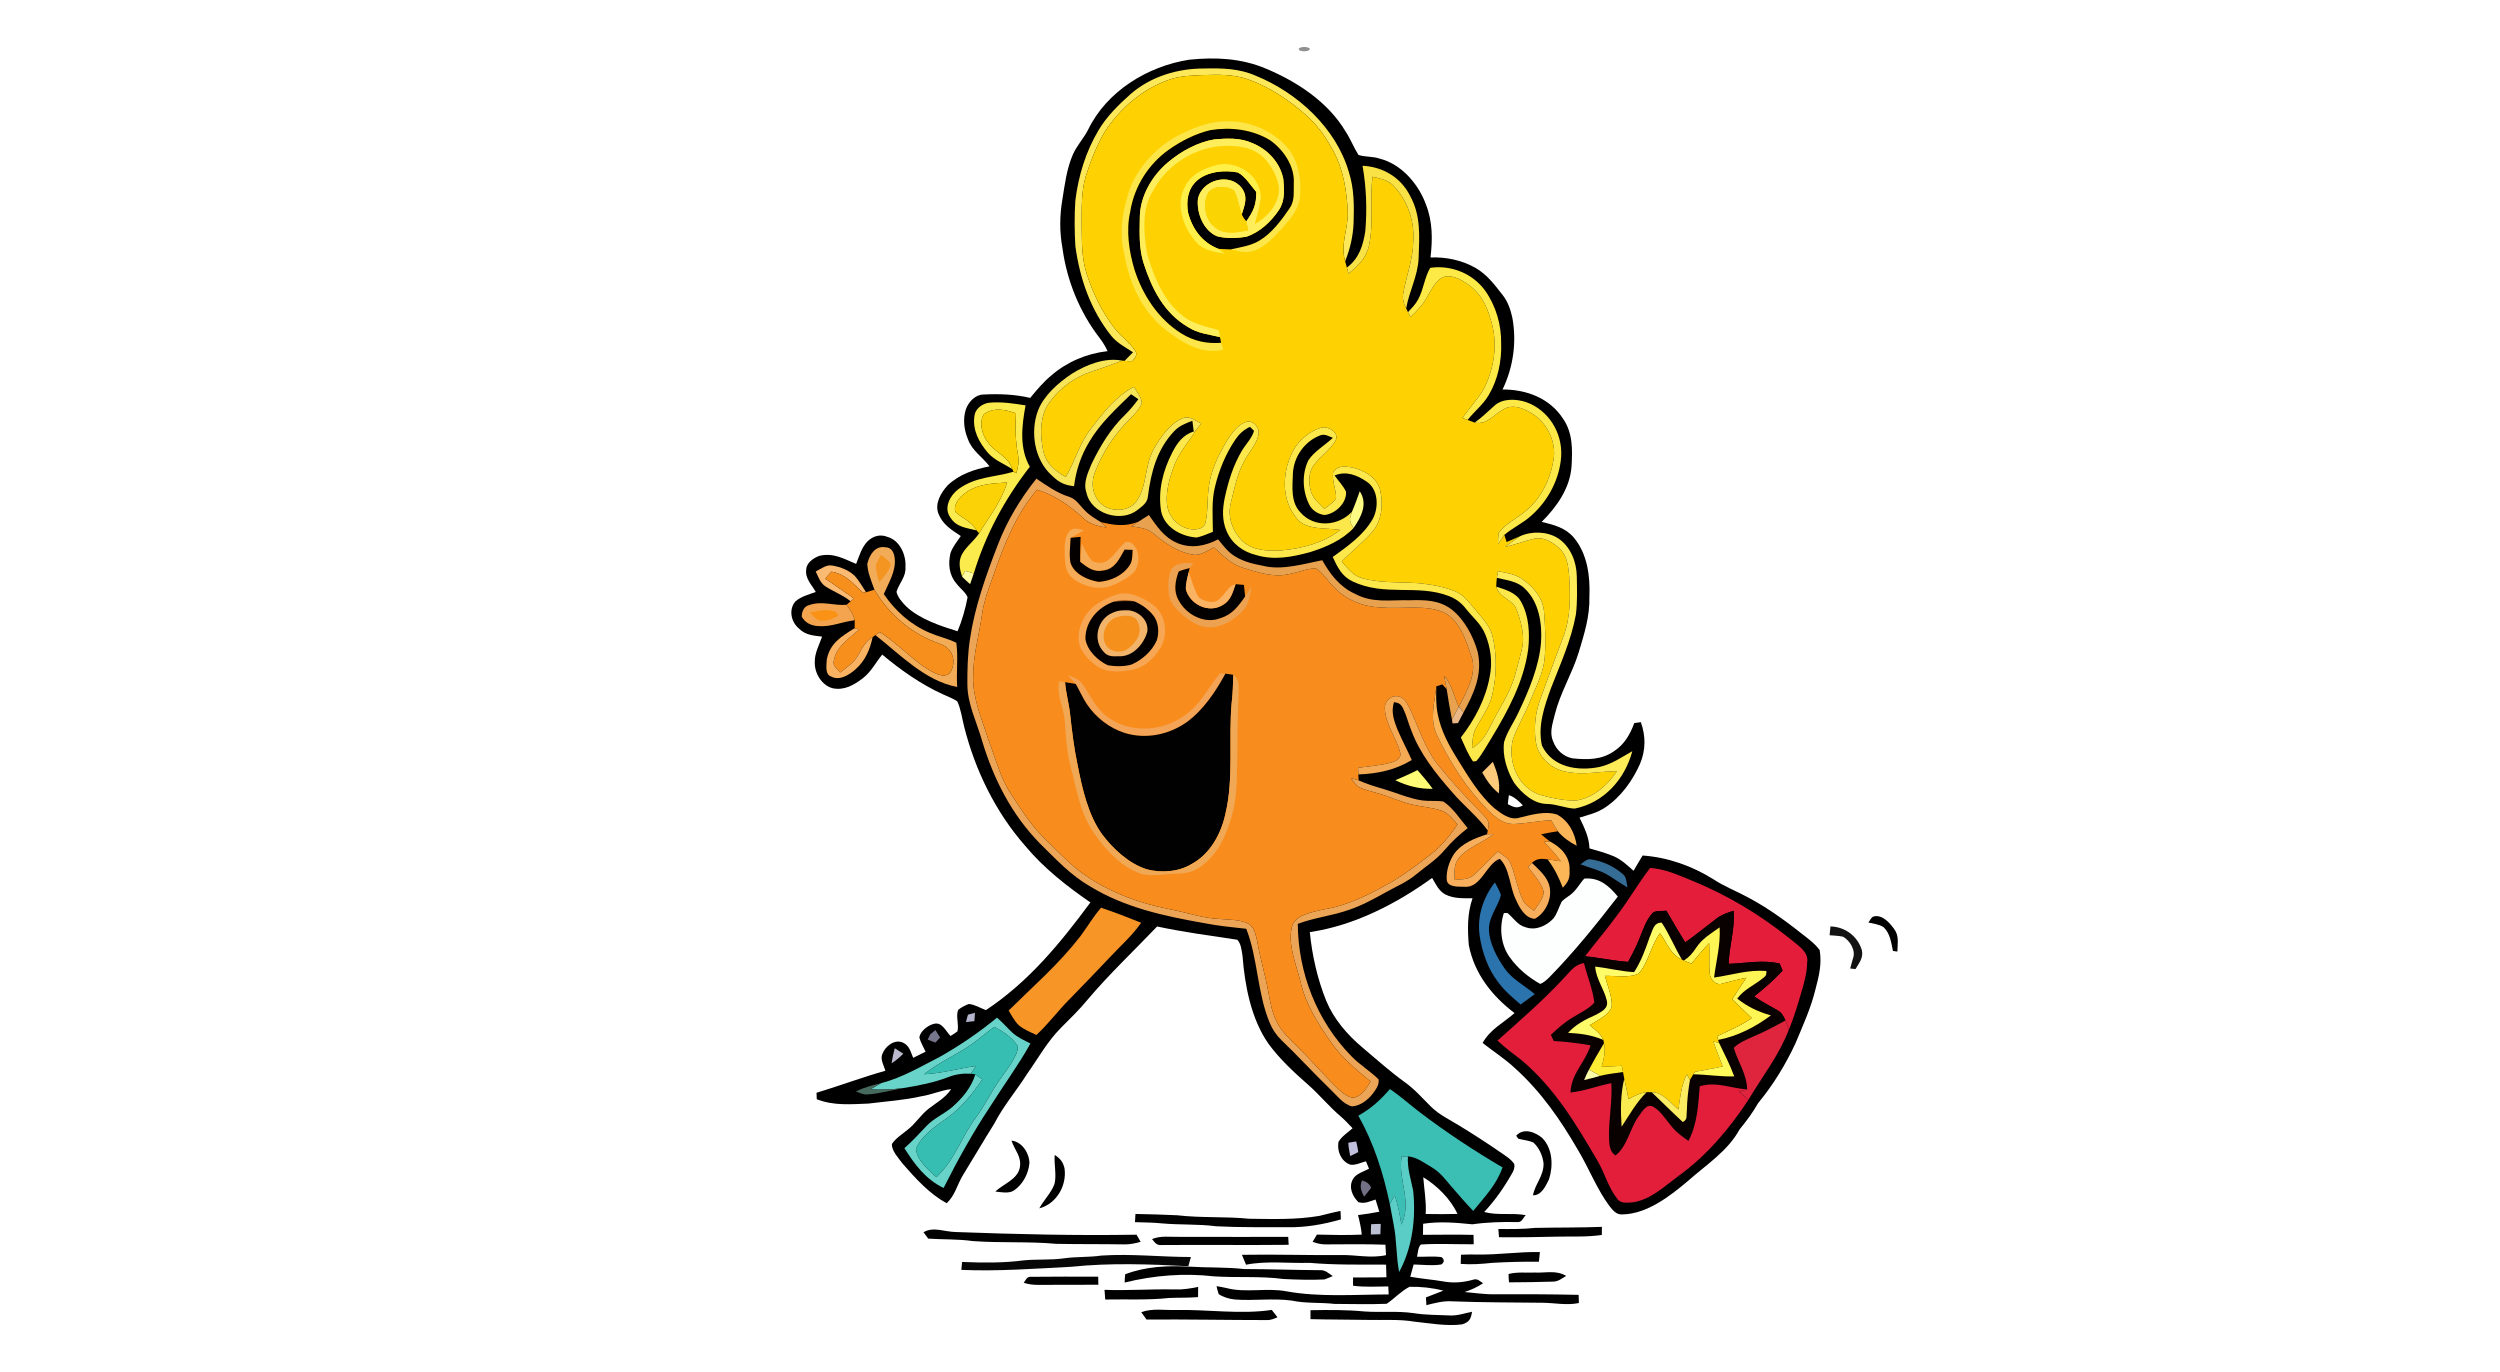 <svg width="1330" height="730" viewBox="0 0 1330 730" fill="none" xmlns="http://www.w3.org/2000/svg">
<rect x="0" y="0" width="1330" height="730" fill="#333333" stroke="none"/>
<g clip-path="url(#clip0_2_914)">
<path d="M0 0H1330V730H0V0Z" fill="white"/>
<path d="M690.975 25.827C692.108 24.72 695.641 24.733 696.801 25.813C697.388 27.747 690.268 27.827 690.975 25.827Z" fill="#909090"/>
<path d="M632.601 31.773C646.615 30.307 660.455 30.973 673.561 36.547C690.148 43.493 706.628 54.333 715.948 70.12C718.535 74.04 720.215 78.467 722.695 82.427C726.335 83.613 730.335 83.107 734.015 84.4C745.575 87.307 754.681 97.933 758.615 108.827C762.201 117.947 762.161 127.387 761.028 136.973C769.201 136.627 777.735 138.413 784.868 142.467C791.268 146.147 795.148 151.533 799.601 157.213C802.295 160.733 803.628 164.8 804.575 169.067C806.935 182.093 805.081 195.293 799.361 207.213C811.961 207.147 824.375 211.76 831.455 222.627C836.815 230.307 836.575 239.24 836.055 248.2C835.215 259.76 828.148 269.707 820.175 277.64C826.721 279.227 832.761 280.707 837.321 286.053C844.521 294.707 846.015 306.56 845.561 317.44C845.828 327.92 842.828 337.213 839.868 347.093C836.308 358.6 830.108 368.347 827.148 380.12C826.055 384.88 824.148 389.587 826.255 394.36C827.868 398.92 831.775 402.547 836.561 403.44C844.455 404.227 852.001 404.347 858.748 399.573C864.228 395.973 867.215 390.667 869.441 384.667C870.601 384.507 871.761 384.347 872.921 384.187C875.615 391.627 875.548 399.173 872.441 406.48C868.481 415.4 862.228 424.067 854.028 429.52C849.801 432.44 845.121 433.467 840.308 434.973C842.841 440.307 845.388 445.28 845.601 451.333C849.948 452.667 854.495 453.773 858.668 455.6C862.788 457.453 865.708 460.333 869.055 463.253C870.655 460.547 872.215 457.813 873.868 455.133C887.321 456.093 900.188 460.667 911.588 467.813C917.428 471.653 923.855 474.107 929.975 477.427C941.735 483.653 951.975 491.453 962.335 499.707C964.401 501.4 966.508 503.28 968.068 505.453C969.308 512.88 967.668 519.4 965.775 526.507C963.361 536.44 959.188 545.387 955.308 554.8C950.001 566.267 943.401 577.08 935.348 586.827C932.375 592 929.215 596.28 925.441 600.88C919.161 612.4 907.761 619.6 898.055 628.213C888.548 636.267 876.268 645.813 863.281 646.053C860.041 646.4 858.135 643.987 856.308 641.733C849.641 632.84 845.308 621.507 839.535 611.893C830.201 595.747 819.815 580.747 805.881 568.2C800.535 563.213 794.455 559.347 788.735 554.84C792.895 547.507 799.628 544.293 805.748 538.96C793.641 529.76 784.388 518 781.401 502.813C780.708 494.347 780.561 485.987 783.388 477.867C778.321 477.853 773.535 478.173 768.828 475.813C765.268 473.773 763.895 470.427 761.895 467.053C742.908 480.853 720.228 492.467 696.828 495.88C698.041 508.32 700.895 520.907 705.588 532.52C709.615 542.24 716.815 550.52 724.801 557.253C732.321 563.573 739.561 570.133 747.548 575.867C752.761 579.6 756.788 584.32 761.308 588.773C765.868 593.24 771.148 595.6 776.495 598.92C783.895 603.453 791.175 608.147 798.321 613.08C800.815 614.827 803.988 616.68 805.615 619.32C805.881 621.027 805.401 622.533 804.548 624C800.335 631.467 795.468 638.52 789.588 644.787C796.975 646.747 804.268 645.12 811.695 646.453C810.148 648.013 809.695 650.4 807.161 650.147C799.068 649.987 791.308 650.2 783.295 651.333C774.508 650.44 765.908 649.707 757.095 651.04C757.068 653 757.041 654.96 757.028 656.92C765.988 656.933 774.961 656.693 783.921 656.96C783.961 658.613 783.988 660.28 784.015 661.947C774.695 662.013 765.255 661.507 755.948 662.067C754.308 663.573 754.375 666.52 753.841 668.573C758.175 668.72 762.655 668.187 766.948 668.8C768.495 670.16 768.455 671.453 766.841 672.68C762.041 673.48 756.921 672.813 752.068 672.707C751.428 674.867 750.828 677.04 750.255 679.227C756.335 680.333 762.495 680.747 768.561 681.84C773.748 682.693 778.601 682.2 783.628 680.827C786.055 680 787.081 681.507 789.001 682.68C785.868 684.773 782.735 686.173 779.175 687.36C784.561 687.8 789.855 688.667 795.295 688.56C810.135 688.493 825.001 688.52 839.841 688.867C839.881 690.32 839.921 691.773 839.961 693.213C833.348 694.56 827.241 693.133 820.641 693.067C804.615 692.893 788.601 692.92 772.588 692.307C767.801 691.987 763.415 693.187 758.841 694.347C758.761 692.973 758.681 691.6 758.601 690.227C761.681 689 764.801 687.867 767.881 686.627C761.988 685.093 755.935 684.453 749.868 684.573C745.441 686.827 741.801 690.853 737.708 693.613C728.495 693.987 719.188 693.72 709.961 693.68C702.335 692.813 694.748 693.507 687.255 691.92C677.281 690.52 666.841 692.147 656.788 691.32C653.855 690.987 650.815 690.107 648.335 688.467C647.895 687.08 647.508 685.667 647.188 684.24C649.015 684.533 650.841 684.84 652.655 685.28C662.655 687.92 674.188 684.987 684.415 686.987C702.068 690.173 720.508 688.693 738.775 688.64C738.708 687.227 738.641 685.8 738.575 684.387C732.268 684.413 726.108 684.853 719.828 684C719.815 682.547 719.801 681.08 719.801 679.627C725.735 679.52 731.655 679.68 737.588 679.493C737.548 677.253 737.481 675.027 737.388 672.787C723.775 672.707 710.215 673.04 696.641 671.827C685.468 672.173 673.855 670.653 662.895 672.827C662.148 671.08 661.415 669.32 660.708 667.56C678.001 667.24 695.321 667.84 712.628 667.693C721.081 667.427 728.895 669.573 737.361 667.747C737.255 665.893 737.148 664.04 737.041 662.187C726.641 661.8 716.268 661.96 705.881 662.013C703.201 662.133 700.815 661.547 698.321 660.68C699.068 659.387 699.815 658.093 700.575 656.8C708.521 656.987 716.521 657.187 724.468 656.813C724.121 653.28 723.348 649.867 722.468 646.427C726.268 645.947 730.028 645.373 733.788 644.64C733.135 642.467 732.468 640.307 731.788 638.147C728.641 639.147 726.041 640.547 722.668 639.56C719.535 636.413 717.348 631.72 719.681 627.453C721.255 624.4 725.455 623.307 728.321 621.76C727.775 620.44 727.228 619.12 726.681 617.8C724.095 618.467 721.081 620.027 718.401 619.613C713.508 617.907 711.215 612.453 712.055 607.547C713.668 604.573 717.108 602.493 719.575 600.227C717.561 598.107 715.588 595.973 713.375 594.04C707.095 588.76 701.975 582.36 695.788 576.96C688.335 570.413 680.681 563.307 674.801 555.24C665.588 542.067 662.215 524.227 661.015 508.467C660.535 505.693 660.281 502.013 658.215 499.947C643.988 497.8 629.655 495.893 615.575 492.893C603.281 505.787 590.348 517.96 578.801 531.587C574.401 536.973 569.441 541.787 564.535 546.693C557.108 554.16 552.628 562.56 546.455 571.267C540.748 580.28 533.855 588.253 528.961 597.76C523.108 607.093 517.601 616.6 511.815 625.96C509.068 630.893 507.935 636.067 503.655 640.093C494.521 635.253 487.015 626.84 480.255 619.133C478.161 616.227 474.281 612.347 474.495 608.587C476.481 605.533 480.121 603.32 482.881 601C487.201 597.653 489.868 593.013 494.201 589.707C498.455 586.413 502.961 584.067 506.001 579.413C500.561 580.04 495.615 582.387 490.188 583.213C480.855 585.347 471.415 585.907 461.948 587.107C452.495 587.453 443.535 588.333 434.508 584.787C434.468 583.64 434.428 582.507 434.388 581.36C446.681 577.653 458.681 573.107 471.041 569.64C470.215 566.867 468.188 563.613 469.388 560.773C470.868 556.68 475.828 552.693 480.268 554.627C483.895 556.253 484.361 559.467 485.815 562.773C488.028 561.72 490.228 560.613 492.415 559.493C491.321 557.04 489.788 554.64 489.121 552.04C489.335 548.693 493.868 545.267 496.948 544.667C501.161 543.56 503.215 548.68 505.681 551.147C506.935 550.36 508.188 549.6 509.361 548.68C510.268 545.093 508.401 540.68 509.735 537.253C511.415 535.893 513.388 534.867 515.415 534.12C518.535 534.36 521.575 536.32 524.521 537.387C547.415 522.133 563.908 501.973 580.095 480.093C567.615 471.533 555.108 461.693 545.415 450C529.615 432.053 518.695 409.6 512.908 386.48C511.775 382.12 511.215 377.187 509.255 373.093C506.988 371.56 504.281 370.627 501.815 369.453C490.015 364.12 479.255 356.507 469.348 348.24C465.655 352.733 463.508 357.4 458.815 360.987C454.188 364.48 449.321 367.293 443.268 366.213C437.268 364.867 433.148 358.04 433.468 352.093C433.335 347.6 435.868 342.92 437.361 338.693C432.695 338.12 428.535 337.907 425.001 334.347C420.788 330.8 419.468 324.293 423.161 319.947C426.015 317.387 430.441 316.2 433.988 314.933C431.828 311.067 428.201 307.747 428.921 302.987C428.975 299.4 432.935 296.733 436.001 295.68C443.428 293.96 448.895 297.253 455.455 300C457.148 295.853 458.375 291.08 461.641 287.893C464.561 285.093 468.428 284.04 472.241 285.667C478.695 287.493 482.095 295.24 481.708 301.467C482.108 306.987 478.441 309.947 476.935 314.827C477.561 317.8 480.055 320.493 482.108 322.627C489.321 329.373 500.121 332.947 509.415 335.827C511.841 330.133 513.601 323.813 514.761 317.747C513.668 315 510.601 312.907 508.868 310.48C504.868 306 504.308 299.84 505.681 294.187C506.801 290.96 509.201 287.987 511.148 285.16C506.108 281.84 501.441 279.013 499.161 273.093C497.281 267.667 500.575 262.187 504.095 258.253C510.308 252.347 518.175 249.707 526.441 248.093C522.375 242.827 517.148 239.813 514.921 233.6C512.828 228.56 512.161 222.893 513.881 217.653C515.295 213.813 518.801 209.947 523.161 209.893C531.455 209.467 539.961 209.747 548.068 211.693C551.521 207.52 554.921 203.373 559.108 199.907C567.601 192.507 578.068 188.08 589.241 186.8C588.041 184.267 586.681 181.987 584.975 179.787C574.335 166.013 567.535 149.213 565.228 131.987C563.628 123.413 563.721 114.667 565.188 106.093C566.521 97.92 567.455 89.853 570.775 82.2C572.881 77.427 576.441 73.733 578.841 69.067C588.735 48.533 610.535 35.213 632.601 31.773Z" fill="#010000"/>
<path d="M640.628 36.44C650.215 36.227 659.308 36.387 668.228 40.36C690.242 49.347 710.775 68.093 717.548 91.413C720.482 100.467 720.388 109.387 720.108 118.787C719.775 125.813 718.242 132.493 715.615 139.013C712.828 129.48 717.508 121.747 716.988 112.04C716.362 101.32 714.668 90.12 709.428 80.587C705.562 73.2 700.802 66.413 694.482 60.933C685.535 53.133 675.162 46.173 663.922 42.2C655.748 39.373 647.762 39.707 639.268 39.96C634.068 40.2 628.642 40.4 623.628 41.88C608.335 46.707 595.895 57.373 587.335 70.76C583.188 78.093 579.975 86.227 577.482 94.253C575.242 102.2 575.482 110.587 575.455 118.773C575.615 128.027 575.242 136.653 578.082 145.587C581.442 155.84 586.228 166.013 592.882 174.547C596.148 178.787 600.788 181.96 603.762 186.36C605.535 188.413 603.855 190.533 602.362 192.133C600.975 192.227 599.655 192.093 598.282 191.973C599.802 190.48 601.308 188.96 602.775 187.413C598.615 184.693 594.575 182.68 591.295 178.8C580.202 164.933 574.442 148.307 572.082 130.853C571.628 122.88 571.548 114.667 572.082 106.707C573.722 93.467 577.615 80.693 584.468 69.2C588.748 61.987 595.095 55.707 601.348 50.16C612.108 40.72 626.455 36.387 640.628 36.44Z" fill="#FCE859"/>
<path d="M639.268 39.96C647.762 39.707 655.748 39.373 663.922 42.2C675.162 46.173 685.535 53.133 694.482 60.933C700.802 66.413 705.562 73.2 709.428 80.587C714.668 90.12 716.362 101.32 716.988 112.04C717.508 121.747 712.828 129.48 715.615 139.013C715.908 140.133 716.215 141.253 716.522 142.36C716.828 143.427 717.135 144.493 717.442 145.56C722.535 141.453 726.908 137.213 728.322 130.533C730.895 118.747 728.762 106.08 730.148 94.013C734.135 95.067 737.828 95.467 740.935 98.453C748.628 106.133 752.575 117.333 751.868 128.16C751.748 137.827 748.308 146.307 746.602 155.627C745.895 158.747 746.708 161.32 748.082 164.093L749.028 166.053C749.468 166.92 749.908 167.773 750.348 168.627C753.922 165.373 757.162 161.933 759.428 157.627C761.762 153.787 764.215 148.107 769.082 147.067C773.842 146.4 779.202 149.773 782.775 152.667C789.295 158.013 791.962 165.44 793.962 173.36C796.642 184.533 794.615 196.347 789.562 206.533C786.362 212.2 781.722 217.053 777.962 222.36C778.895 222.707 779.828 223.053 780.762 223.4C782.015 223.88 783.282 224.36 784.535 224.813C791.335 226.107 794.268 220.76 799.695 217.88C804.455 214.88 809.948 216.92 814.322 219.56C822.775 224.507 828.095 234.68 826.522 244.453C824.682 255.347 819.602 265.92 810.602 272.68C806.375 276.147 800.428 278.973 797.308 283.507C796.935 285.453 796.988 287.533 796.948 289.533C798.068 287.88 799.148 286.2 800.295 284.56C800.708 285.84 801.122 287.107 801.535 288.373C803.882 287.36 806.228 286.333 808.575 285.307C805.908 287.04 803.335 289.013 800.802 290.947C805.775 289.787 810.562 287.987 815.508 286.76C820.775 285.2 826.362 288.48 829.962 292.107C833.775 295.933 834.308 301.213 834.788 306.32C835.388 317.28 835.695 327.68 831.895 338.16C827.682 349.453 823.455 360.733 819.375 372.08C816.815 379.293 815.908 387.027 817.068 394.627C818.135 402.453 825.202 409.107 832.855 410.52C842.295 412.573 850.628 410.347 860.188 410.267C855.215 417.76 847.775 424.307 838.682 425.853C832.095 426.093 825.202 424.507 818.908 422.733C807.322 418.6 802.135 405.173 804.762 393.76C806.935 387.04 810.802 380.933 813.415 374.373C816.735 366.147 821.202 358.32 821.815 349.453C822.388 341.493 822.068 333.4 821.428 325.453C820.855 318.133 815.735 312.133 809.922 308.12C805.908 305.36 801.602 304.787 796.935 303.907C796.722 305.08 796.522 306.253 796.335 307.427C796.148 308.973 796.028 310.52 795.988 312.08C797.575 318.253 804.828 318.747 806.855 324.4C809.162 330.72 811.402 338.453 809.642 345.147C808.602 349.84 807.308 354.48 805.988 359.107C803.348 368.867 797.242 377.36 792.628 386.747C790.308 391.52 787.708 395.187 783.135 398.027C783.402 394.227 783.348 390.733 785.255 387.32C788.455 381.293 792.335 376.333 793.922 369.493C796.228 359.413 796.468 348.613 794.055 338.533C792.682 332.8 788.268 328.6 784.695 324.133C781.575 320.52 778.815 316.453 774.215 314.613C768.175 312.173 761.575 310.96 755.108 310.293C745.482 309.56 734.295 310.307 724.895 307.653C719.855 306.333 717.122 302.387 713.775 298.747C719.042 293.307 725.188 288.64 730.108 282.893C735.215 276.96 735.895 268.32 734.295 260.947C732.802 253.987 725.202 249.8 718.735 248.573C715.162 248.04 711.055 247.667 709.202 251.493C708.548 255.8 710.895 260.533 710.788 264.947C709.655 267.373 706.602 269 704.628 270.733C702.135 268.187 698.708 265.413 697.575 261.92C696.322 257.987 695.975 253.04 697.855 249.253C700.935 243.493 707.722 239.907 710.602 234.173C712.668 229.973 706.068 226.347 702.575 227.6C697.095 229.307 691.508 233.76 688.548 238.667C682.095 250.147 681.055 265.52 690.055 275.987C694.948 282.173 705.962 280.747 713.028 281.933C704.402 288.72 692.735 291.813 681.975 292.787C674.842 293.28 666.482 293.013 660.948 287.84C655.775 282.627 652.895 275.04 654.762 267.733C656.895 258.88 658.708 249.6 663.908 242.067C665.962 238.627 669.282 234.613 669.602 230.52C669.935 226.907 666.162 223.107 662.522 224.587C658.175 226.187 654.908 230.96 652.535 234.733C647.962 242.453 643.868 250.92 642.962 259.96C642.202 265.92 642.708 272.32 641.255 278.133C640.628 280.88 637.708 281.6 635.255 281.68C627.842 281.653 621.402 275.293 620.815 267.987C620.162 261.027 622.415 253.533 624.922 247.093C627.508 240.36 632.215 235.44 636.202 229C637.175 227.787 638.135 226.547 639.082 225.32C635.588 223.667 632.668 220.76 628.642 222.747C622.188 225.693 617.322 232.693 613.895 238.707C608.882 247.587 610.402 257.76 605.068 265.947C601.362 272.067 592.108 272.667 586.655 268.707C581.375 264.56 580.068 257.48 582.482 251.347C586.482 240.853 592.882 230.947 600.948 223.107C603.295 220.64 606.188 217.84 607.428 214.627C607.575 211.573 604.695 208.373 603.255 205.8C593.308 211.053 587.255 219.32 580.455 227.933C574.148 235.88 572.135 245.107 566.948 253.76C561.388 250.44 556.642 246.867 555.082 240.2C553.228 231.76 552.962 221.2 558.415 213.96C563.855 206.347 571.882 200.52 580.802 197.667C586.282 195.867 591.668 193.92 597.055 191.853L598.282 191.973C599.655 192.093 600.975 192.227 602.362 192.133C603.855 190.533 605.535 188.413 603.762 186.36C600.788 181.96 596.148 178.787 592.882 174.547C586.228 166.013 581.442 155.84 578.082 145.587C575.242 136.653 575.615 128.027 575.455 118.773C575.482 110.587 575.242 102.2 577.482 94.253C579.975 86.227 583.188 78.093 587.335 70.76C595.895 57.373 608.335 46.707 623.628 41.88C628.642 40.4 634.068 40.2 639.268 39.96Z" fill="#FED202"/>
<path d="M653.708 64.52C665.068 64.547 676.588 69.427 684.295 77.8C690.708 84.853 692.348 94.987 691.655 104.2C691.095 111.293 686.535 116.413 682.055 121.52C677.948 125.92 673.001 131.467 667.148 133.4C662.761 134.933 659.001 133.6 654.695 132.693C659.721 131.547 665.508 130.76 669.921 128.04C676.561 124.16 681.721 117.147 686.015 110.867C688.921 106.813 688.121 102.187 688.295 97.4C688.815 88.413 682.721 79.507 675.588 74.547C666.241 68.867 654.628 67.48 643.961 69.227C635.935 71.12 628.321 75.04 621.628 79.773C610.801 87.507 603.321 99.52 601.281 112.667C599.001 122.72 600.641 133.747 603.575 143.507C607.935 157.067 616.361 169.92 628.641 177.493C635.055 181.453 642.161 183 649.655 182.347C650.015 183.587 650.375 184.827 650.748 186.053C638.975 188.6 629.788 182.667 620.761 176.013C607.841 166.12 600.988 151.253 598.188 135.52C595.068 123.187 597.361 111.187 601.441 99.413C606.575 87.413 616.295 77.293 627.961 71.467C636.055 67.453 644.548 64.253 653.708 64.52Z" fill="#FCE649"/>
<path d="M643.962 69.227C654.628 67.48 666.242 68.867 675.588 74.547C682.722 79.507 688.815 88.413 688.295 97.4C688.122 102.187 688.922 106.813 686.015 110.867C681.722 117.147 676.562 124.16 669.922 128.04C665.508 130.76 659.721 131.547 654.695 132.693C652.548 132.587 650.388 132.52 648.241 132.4C639.601 129.093 634.255 121.787 632.028 113C631.041 106.747 631.855 100.64 636.682 96.16C642.348 91.16 651.442 90.347 658.548 91.76C662.548 93.88 665.375 98.72 668.308 102.067C668.522 108.787 666.708 112.573 662.962 117.867C662.135 116.693 661.015 115.467 660.615 114.08C662.135 109.133 664.082 104.8 660.628 100.08C654.282 91.6 639.655 95.64 637.335 105.547C636.402 113.013 640.135 122.6 647.441 125.68C652.415 126.987 658.162 126.8 663.188 125.88C670.228 123.587 676.282 117.827 680.335 111.787C683.695 106.92 683.242 100.707 682.708 95.107C680.948 86.4 674.228 79.227 666.015 76.053C659.895 73.253 652.695 73.573 646.135 74.147C637.108 75.64 628.428 80.453 621.468 86.267C612.802 93.52 606.361 104.56 606.375 116.067C606.241 124.4 605.895 132.36 608.508 140.36C612.908 153.88 619.361 166.653 632.108 174.04C637.401 177.467 643.055 177.827 649.002 179.333C649.202 180.347 649.428 181.347 649.655 182.347C642.161 183 635.055 181.453 628.642 177.493C616.362 169.92 607.935 157.067 603.575 143.507C600.641 133.747 599.001 122.72 601.281 112.667C603.321 99.52 610.802 87.507 621.628 79.773C628.322 75.04 635.935 71.12 643.962 69.227Z" fill="#010000"/>
<path d="M646.135 74.147C652.695 73.573 659.895 73.253 666.015 76.053C674.228 79.227 680.948 86.4 682.708 95.107C683.241 100.707 683.695 106.92 680.335 111.787C676.281 117.827 670.228 123.587 663.188 125.88C658.161 126.8 652.415 126.987 647.441 125.68C640.135 122.6 636.401 113.013 637.335 105.547C639.655 95.64 654.281 91.6 660.628 100.08C664.081 104.8 662.135 109.133 660.615 114.08C659.161 110 658.668 105.32 656.615 101.507C653.175 98.6 645.641 98.627 642.815 102.427C639.255 108.8 641.321 118.573 648.055 122.107C653.081 124.907 658.788 123.44 664.108 122.56C663.735 121 663.361 119.427 662.961 117.867C666.708 112.573 668.521 108.787 668.308 102.067C669.108 102.773 669.935 103.48 670.761 104.173C670.361 109.413 668.855 114.16 667.521 119.2C673.988 115.56 679.001 110.28 680.308 102.747C681.055 96.667 677.455 90.107 673.801 85.507C669.428 80.133 663.041 78 656.281 77.733C639.215 76.267 621.588 86.053 613.615 101.187C607.175 110.88 608.348 124.76 610.441 135.653C613.788 147.12 619.255 160.32 628.975 167.813C634.495 172.4 641.668 173.72 648.388 175.653C648.588 176.88 648.788 178.107 649.001 179.333C643.055 177.827 637.401 177.467 632.108 174.04C619.361 166.653 612.908 153.88 608.508 140.36C605.895 132.36 606.241 124.4 606.375 116.067C606.361 104.56 612.801 93.52 621.468 86.267C628.428 80.453 637.108 75.64 646.135 74.147Z" fill="#FEEE5B"/>
<path d="M670.762 104.173C669.935 103.48 669.108 102.773 668.308 102.067C665.375 98.72 662.548 93.88 658.548 91.76C651.442 90.347 642.348 91.16 636.682 96.16C631.855 100.64 631.042 106.747 632.028 113C634.255 121.787 639.602 129.093 648.242 132.4C649.322 133.227 650.388 134.067 651.442 134.933C645.602 133.893 640.295 133.32 636.162 128.573C629.588 121.027 625.028 108.64 630.428 99.293C633.762 92.52 640.148 89.76 647.042 87.853C657.722 85.053 669.895 92.827 670.762 104.173Z" fill="#FFF049"/>
<path d="M724.868 88.187C735.615 88.707 745.161 94.333 750.081 104.013C756.081 114.827 755.068 125.6 754.708 137.493C754.201 147.16 749.681 154.867 748.081 164.093C746.708 161.32 745.895 158.747 746.601 155.627C748.308 146.307 751.748 137.827 751.868 128.16C752.575 117.333 748.628 106.133 740.935 98.453C737.828 95.467 734.135 95.067 730.148 94.013C728.761 106.08 730.895 118.747 728.321 130.533C726.908 137.213 722.535 141.453 717.441 145.56C717.135 144.493 716.828 143.427 716.521 142.36C723.028 137.56 725.228 130.467 726.361 122.8C727.308 111.093 726.895 99.747 724.868 88.187Z" fill="#F8E246"/>
<path d="M656.615 101.507C658.668 105.32 659.161 110 660.615 114.08C661.015 115.467 662.135 116.693 662.961 117.867C663.361 119.427 663.735 121 664.108 122.56C658.788 123.44 653.081 124.907 648.055 122.107C641.321 118.573 639.255 108.8 642.815 102.427C645.641 98.627 653.175 98.6 656.615 101.507Z" fill="#FBD404"/>
<path d="M760.881 142.48C772.041 140.88 783.441 145.48 790.094 154.613C795.828 162.707 798.788 172.88 798.615 182.76C798.935 192.133 796.854 202.053 792.014 210.147C789.054 215.24 784.548 218.627 780.761 223.4C779.828 223.053 778.895 222.707 777.961 222.36C781.721 217.053 786.361 212.2 789.561 206.533C794.615 196.347 796.641 184.533 793.961 173.36C791.961 165.44 789.294 158.013 782.774 152.667C779.201 149.773 773.841 146.4 769.081 147.067C764.215 148.107 761.761 153.787 759.428 157.627C757.161 161.933 753.921 165.373 750.348 168.627C749.908 167.773 749.468 166.92 749.028 166.053C751.068 163.907 753.081 161.907 754.468 159.253C757.348 154.027 757.841 147.547 760.881 142.48Z" fill="#FDEA46"/>
<path d="M597.055 191.853C591.668 193.92 586.281 195.867 580.801 197.667C571.881 200.52 563.855 206.347 558.415 213.96C552.961 221.2 553.228 231.76 555.081 240.2C556.641 246.867 561.388 250.44 566.948 253.76C572.135 245.107 574.148 235.88 580.455 227.933C587.255 219.32 593.308 211.053 603.255 205.8C604.695 208.373 607.575 211.573 607.428 214.627C606.188 217.84 603.295 220.64 600.948 223.107C592.881 230.947 586.481 240.853 582.481 251.347C580.068 257.48 581.375 264.56 586.655 268.707C592.108 272.667 601.361 272.067 605.068 265.947C610.401 257.76 608.881 247.587 613.895 238.707C617.321 232.693 622.188 225.693 628.641 222.747C632.668 220.76 635.588 223.667 639.081 225.32C638.135 226.547 637.175 227.787 636.201 229L635.081 229.52C634.855 227.64 634.601 225.747 634.348 223.867C630.735 225.227 627.308 226.533 624.628 229.44C615.521 239.04 612.335 251.147 610.721 263.92C610.508 267.467 607.681 269.307 605.148 271.307C596.455 278.187 580.468 273.453 578.015 262.213C576.148 257.013 578.628 251.827 580.601 247.053C585.121 237.533 590.895 228.013 598.535 220.667C601.135 218.107 603.441 215.307 605.601 212.373C604.321 211.48 603.028 210.587 601.735 209.707C593.855 217.4 585.068 225.467 579.535 234.973C575.135 242.227 572.415 250.227 571.388 258.64C566.295 258.173 563.321 256.6 559.668 253.053C550.255 244.68 547.975 229.84 552.201 218.413C555.388 210.293 563.001 203.667 570.095 198.907C577.841 194.04 587.788 190.053 597.055 191.853Z" fill="#F7E457"/>
<path d="M811.935 213.947C823.868 218.16 831.308 230.333 830.548 242.827C829.761 254.707 823.655 266.387 814.735 274.213C810.281 278.333 804.908 280.653 800.295 284.56C799.148 286.2 798.068 287.88 796.948 289.533C796.988 287.533 796.935 285.453 797.308 283.507C800.428 278.973 806.375 276.147 810.601 272.68C819.601 265.92 824.681 255.347 826.521 244.453C828.095 234.68 822.775 224.507 814.321 219.56C809.948 216.92 804.455 214.88 799.695 217.88C794.268 220.76 791.335 226.107 784.535 224.813C788.335 222.147 791.548 218.893 795.015 215.853C799.335 211.827 806.721 212.147 811.935 213.947Z" fill="#FCE948"/>
<path d="M525.935 214.28C532.708 213.6 538.961 214.627 545.601 215.653C543.588 226.44 542.175 238.36 547.868 248.307C534.548 265.467 524.348 284.267 518.041 305.093C516.508 304.613 514.975 304.12 513.415 303.72C512.881 304.76 512.361 305.8 511.841 306.84C510.801 303.533 509.908 299.853 511.095 296.467C512.855 291.52 517.908 288.293 520.855 283.747C526.348 274.72 532.615 266.933 535.801 256.68C527.268 257.187 518.761 257.52 512.015 263.493C509.801 265.467 506.961 269.347 508.348 272.453C512.241 275.88 516.841 277.44 519.601 282.2C513.948 280.72 508.815 280.587 505.455 275.107C501.908 270.027 505.575 263.347 509.975 260.147C519.321 253.413 528.895 254.04 539.188 250.96C539.668 251.24 540.148 251.507 540.628 251.787C541.721 248.493 542.268 245.493 541.561 242.013C540.228 234.573 539.988 227.413 540.481 219.88C534.668 217.88 529.001 216.507 523.521 220.293C520.575 224.547 522.508 231.413 525.495 235.213C529.735 241.213 536.201 242.36 538.521 249.533C533.841 246.573 529.068 244.92 525.388 240.693C520.761 235.173 517.348 228.813 518.375 221.347C518.828 217.507 522.321 214.88 525.935 214.28Z" fill="#FCEB4C"/>
<path d="M540.481 219.88C539.988 227.413 540.228 234.573 541.561 242.013C542.268 245.493 541.721 248.493 540.628 251.787C540.148 251.507 539.668 251.24 539.188 250.96L538.521 249.533C536.201 242.36 529.735 241.213 525.495 235.213C522.508 231.413 520.575 224.547 523.521 220.293C529.001 216.507 534.668 217.88 540.481 219.88Z" fill="#FBD203"/>
<path d="M662.521 224.587C666.161 223.107 669.935 226.907 669.601 230.52C669.281 234.613 665.961 238.627 663.908 242.067C658.708 249.6 656.895 258.88 654.761 267.733C652.895 275.04 655.775 282.627 660.948 287.84C666.481 293.013 674.841 293.28 681.975 292.787C692.735 291.813 704.401 288.72 713.028 281.933C705.961 280.747 694.948 282.173 690.055 275.987C681.055 265.52 682.095 250.147 688.548 238.667C691.508 233.76 697.095 229.307 702.575 227.6C706.068 226.347 712.668 229.973 710.601 234.173C707.721 239.907 700.935 243.493 697.855 249.253C695.975 253.04 696.321 257.987 697.575 261.92C698.708 265.413 702.135 268.187 704.628 270.733C706.601 269 709.655 267.373 710.788 264.947C710.895 260.533 708.548 255.8 709.201 251.493C711.055 247.667 715.161 248.04 718.735 248.573C725.201 249.8 732.801 253.987 734.295 260.947C735.895 268.32 735.215 276.96 730.108 282.893C725.188 288.64 719.041 293.307 713.775 298.747C717.121 302.387 719.855 306.333 724.895 307.653C734.295 310.307 745.481 309.56 755.108 310.293C761.575 310.96 768.175 312.173 774.215 314.613C778.815 316.453 781.575 320.52 784.695 324.133C788.268 328.6 792.681 332.8 794.055 338.533C796.468 348.613 796.228 359.413 793.921 369.493C792.335 376.333 788.455 381.293 785.255 387.32C783.348 390.733 783.401 394.227 783.135 398.027C787.708 395.187 790.308 391.52 792.628 386.747C797.241 377.36 803.348 368.867 805.988 359.107C807.308 354.48 808.601 349.84 809.641 345.147C811.401 338.453 809.161 330.72 806.855 324.4C804.828 318.747 797.575 318.253 795.988 312.08C800.601 313.587 806.481 315.253 809.015 319.787C813.415 327.333 813.948 337.04 812.988 345.52C810.628 362.693 802.201 378.187 793.361 392.813C790.801 396.84 788.548 401.253 785.441 404.88L783.681 405.133C780.935 401.267 779.148 396.64 777.175 392.347C784.535 382.893 790.441 371.733 792.548 359.867C794.095 352.293 793.055 344.307 790.055 337.213C787.641 331.613 783.468 328.48 779.721 323.667C777.201 320.44 774.308 318.44 770.495 316.987C753.708 310.693 736.761 317.48 719.481 309.267C713.841 306.587 711.508 301.693 709.015 296.32C716.868 290.627 725.201 284.893 730.161 276.32C733.601 270.28 733.415 260.48 727.121 256.253C721.935 252.747 716.161 250.387 709.988 252.96C711.988 255.787 714.601 258.44 716.095 261.573C716.508 267.613 710.468 273.347 704.681 273.973C701.321 273.64 697.975 271.48 696.495 268.387C692.881 261.227 692.508 252.04 696.095 244.813C699.268 240.053 704.935 236.827 709.095 232.92C707.028 232.187 704.948 230.773 702.695 231.493C694.135 234.56 688.215 242.947 687.815 252.013C687.601 259.107 686.521 267.267 691.988 272.773C699.228 280.907 712.041 279.96 719.255 272.227C717.801 276.32 717.668 277.267 720.095 280.907C714.055 287.373 705.255 291.16 696.935 293.747C687.575 296.293 677.801 298.213 668.281 295.28C661.401 293.64 655.388 289.293 652.601 282.667C650.055 276.92 650.308 270.747 651.601 264.733C653.401 256.213 656.108 247.52 660.561 240C662.601 236.44 666.095 233.147 667.135 229.187L664.975 227.08C661.655 228.6 659.175 230.92 657.161 233.92C652.081 241.427 648.521 250.08 646.401 258.88C644.441 266.453 645.215 275.133 645.255 282.92C642.428 284.013 639.561 285.387 636.588 285.96C628.468 285.427 619.548 280.627 617.735 272.08C615.908 261.213 618.681 250.333 623.681 240.68C626.321 235.52 629.321 231.4 635.081 229.52L636.201 229C632.215 235.44 627.508 240.36 624.921 247.093C622.415 253.533 620.161 261.027 620.815 267.987C621.401 275.293 627.841 281.653 635.255 281.68C637.708 281.6 640.628 280.88 641.255 278.133C642.708 272.32 642.201 265.92 642.961 259.96C643.868 250.92 647.961 242.453 652.535 234.733C654.908 230.96 658.175 226.187 662.521 224.587Z" fill="#FCE84A"/>
<path d="M551.348 254.653C556.935 258.333 562.095 262.2 568.575 264.227C572.682 265.52 574.268 268.76 577.188 271.6C579.695 274.24 582.628 275.867 585.668 277.773C586.682 278.707 587.668 279.667 588.642 280.653C583.842 279.907 579.588 278.893 576.015 275.4C568.922 268.84 561.028 263.453 551.762 260.507C540.695 273.12 533.802 290.667 528.415 306.347C525.948 313.187 523.415 319.853 522.401 327.093C520.828 338.373 517.628 348.6 517.735 360.107C517.388 371.36 522.428 382.707 525.815 393.493C529.548 403.107 532.228 414.16 538.015 422.64C543.362 430.72 548.228 438.693 555.188 445.547C560.788 451.053 566.295 456.693 572.242 461.813C586.868 473.52 603.962 480 622.175 483.693C631.722 485.467 639.708 488.547 649.202 488.92C653.975 489.307 659.815 489.16 664.122 491.413C667.482 493.187 668.108 497.84 668.922 501.173C670.428 510.067 673.162 518.653 674.708 527.547C675.762 533.227 676.708 538.813 679.428 543.987C682.095 549.107 686.388 552.973 690.415 557C697.815 564.267 704.548 572.213 712.015 579.4C714.175 581.293 717.322 584.133 720.362 583.92C725.002 582.667 726.735 579.08 729.135 575.373C721.575 569.067 714.162 563.107 708.442 554.973C701.295 544.92 694.548 534.213 691.815 522.04C689.535 512.907 684.535 501.373 687.615 492.067C689.775 486.453 698.935 485.12 704.082 483.827C717.722 481.64 729.362 475.373 741.215 468.68C748.295 464.387 754.935 459.32 761.482 454.267C767.122 449.92 771.322 444.413 775.402 438.64C772.975 435.987 770.428 432.48 766.895 431.307C762.015 429.573 756.482 429.28 751.415 428.067C744.815 426.613 738.988 423.627 732.482 421.88C729.362 420.933 725.975 420.28 723.042 418.84C721.215 417.693 719.948 415.56 718.615 413.907C720.015 414.293 721.402 414.707 722.788 415.147C727.068 417.12 731.562 418.44 736.082 419.76C742.802 421.733 749.695 424.827 756.588 425.827C760.335 426.333 764.175 425.827 767.882 426.413C773.082 429.827 776.788 435.867 780.815 440.56C776.335 444.04 772.282 447.787 768.615 452.12C764.188 457.387 758.788 460.707 753.548 465.053C748.388 469.36 742.575 471.667 736.802 474.947C730.588 478.4 724.428 481.773 717.655 484.04C708.722 487.213 699.308 488.147 690.415 491.48C690.602 517.573 700.575 543.16 718.895 561.84C723.322 566.453 728.882 569.747 733.402 574.2C733.828 577.2 732.002 579.52 730.335 581.8C727.722 585.187 723.735 588.267 719.348 588.6C714.788 587.667 711.082 582.667 707.815 579.587C698.988 571.067 690.748 561.973 681.882 553.507C678.962 550.72 676.948 547.693 675.415 543.96C668.842 528.187 669.175 509.773 663.015 494.12C655.468 493.267 647.922 492.573 640.468 491.08C619.295 487.333 598.455 482.88 579.868 471.52C569.362 465.44 561.868 457.187 553.282 448.773C538.188 433.4 528.561 414.4 522.401 393.893C519.561 384 514.708 374.52 514.642 364.133C514.575 356.12 514.815 348.12 515.988 340.187C518.481 323.107 524.495 306.293 530.708 290.213C535.562 277.373 542.788 265.373 551.348 254.653Z" fill="#ECA556"/>
<path d="M535.802 256.68C532.615 266.933 526.348 274.72 520.855 283.747L519.602 282.2C516.842 277.44 512.242 275.88 508.348 272.453C506.962 269.347 509.802 265.467 512.015 263.493C518.762 257.52 527.268 257.187 535.802 256.68Z" fill="#FBD205"/>
<path d="M551.761 260.507C561.028 263.453 568.921 268.84 576.015 275.4C579.588 278.893 583.841 279.907 588.641 280.653C587.668 279.667 586.681 278.707 585.668 277.773C592.548 279.453 599.028 280.347 605.775 277.453C604.468 278.307 603.161 279.16 601.868 280C606.308 280.653 610.401 281 613.921 284.107C620.455 289.533 627.121 294.12 635.775 295.227C639.215 295.173 642.761 292.72 645.788 291.227C650.655 295.627 654.748 299.973 661.188 302.053C668.428 304.293 677.015 307.2 684.615 305.64C689.708 304.88 694.761 302.533 699.895 302.32C703.788 304.68 706.468 309.227 709.708 312.427C716.401 319.467 725.601 322.947 735.228 323.2C745.441 324.107 757.855 321.627 767.375 325.52C776.415 329.427 779.735 340.387 782.695 348.933C786.161 358 780.121 368.133 776.068 376.027C773.428 370.187 772.535 364.373 768.228 359.4C768.681 361.827 769.188 364.253 769.641 366.693C768.881 365.827 768.108 364.96 767.335 364.093C766.268 364.44 765.188 364.787 764.108 365.133C763.268 373.88 760.415 382.68 764.428 391.027C771.335 405.547 780.041 419.227 791.308 430.773C795.361 434.76 799.855 438.667 805.935 438.347C812.401 438 818.761 436.653 825.241 436.36C826.375 438.32 827.521 440.32 828.748 442.213C825.788 442.693 822.841 443.227 819.895 443.813C821.441 445.187 823.001 446.533 824.695 447.733C823.588 447.707 822.468 447.693 821.361 447.68C824.521 451.067 827.601 454.48 830.348 458.213C828.001 457.867 825.655 457.48 823.295 457.16C819.748 456.733 817.775 456.627 814.961 459.027C814.268 459.76 813.588 460.507 812.908 461.253C815.841 465.28 820.055 469.627 821.308 474.493C821.081 478.053 817.948 481.56 816.148 484.52C813.775 482.707 811.361 481.507 810.068 478.667C807.188 472.693 806.241 465.56 803.655 459.48C802.455 456.32 799.508 454.947 796.935 453.027C792.615 456.947 788.681 461.253 784.415 465.213C781.415 468.2 777.775 467.627 773.881 468.12C773.775 463.573 773.295 459.653 776.521 455.973C781.241 450.6 788.988 448.307 794.561 443.68C793.401 443.72 792.241 443.773 791.081 443.853L791.495 441.827C792.375 438.013 792.175 436.813 789.508 433.92C780.841 425.2 772.521 416.187 764.775 406.64C757.881 397.84 754.508 386.253 749.721 376.36C748.468 374.093 747.148 371.253 744.361 370.627C740.668 369.387 736.815 372.547 736.721 376.28C736.695 384.96 743.161 393 744.908 400.427C745.708 403.093 742.975 404.693 740.841 405.427C734.975 407.227 728.575 407.6 722.508 408.493C722.535 409.667 722.588 410.84 722.628 412.013L722.788 415.147C721.401 414.707 720.015 414.293 718.615 413.907C719.948 415.56 721.215 417.693 723.041 418.84C725.975 420.28 729.361 420.933 732.481 421.88C738.988 423.627 744.815 426.613 751.415 428.067C756.481 429.28 762.015 429.573 766.895 431.307C770.428 432.48 772.975 435.987 775.401 438.64C771.321 444.413 767.121 449.92 761.481 454.267C754.935 459.32 748.295 464.387 741.215 468.68C729.361 475.373 717.721 481.64 704.081 483.827C698.935 485.12 689.775 486.453 687.615 492.067C684.535 501.373 689.535 512.907 691.815 522.04C694.548 534.213 701.295 544.92 708.441 554.973C714.161 563.107 721.575 569.067 729.135 575.373C726.735 579.08 725.001 582.667 720.361 583.92C717.321 584.133 714.175 581.293 712.015 579.4C704.548 572.213 697.815 564.267 690.415 557C686.388 552.973 682.095 549.107 679.428 543.987C676.708 538.813 675.761 533.227 674.708 527.547C673.161 518.653 670.428 510.067 668.921 501.173C668.108 497.84 667.481 493.187 664.121 491.413C659.815 489.16 653.975 489.307 649.201 488.92C639.708 488.547 631.721 485.467 622.175 483.693C603.961 480 586.868 473.52 572.241 461.813C566.295 456.693 560.788 451.053 555.188 445.547C548.228 438.693 543.361 430.72 538.015 422.64C532.228 414.16 529.548 403.107 525.815 393.493C522.428 382.707 517.388 371.36 517.735 360.107C517.628 348.6 520.828 338.373 522.401 327.093C523.415 319.853 525.948 313.187 528.415 306.347C533.801 290.667 540.695 273.12 551.761 260.507Z" fill="#F88D1E"/>
<path d="M723.401 261.347C727.855 268.16 724.135 275.053 720.095 280.907C717.668 277.267 717.801 276.32 719.255 272.227C720.828 268.667 722.055 265 723.401 261.347Z" fill="#FEFB84"/>
<path d="M611.201 274C615.601 280.12 619.148 285.853 626.428 288.96C633.895 291.96 641.108 290.507 648.042 286.933C650.762 290.253 653.135 293.56 656.842 295.867C661.482 298.787 666.495 299.96 671.815 300.987C681.828 303.547 693.428 300.027 703.441 298.027C707.695 305.587 712.722 312.173 720.802 315.893C730.402 321.04 739.508 319.053 749.975 319.333C758.135 319.133 765.615 319.147 772.415 324.333C779.255 329.88 783.775 338.507 786.148 346.867C788.748 358.92 784.175 368.773 778.588 379.04C777.761 378.027 776.935 377 776.108 375.987C774.855 378.267 773.588 380.547 772.455 382.893C771.362 377.507 770.495 372.12 769.642 366.693C769.188 364.253 768.682 361.827 768.228 359.4C772.535 364.373 773.428 370.187 776.068 376.027C780.122 368.133 786.161 358 782.695 348.933C779.735 340.387 776.415 329.427 767.375 325.52C757.855 321.627 745.442 324.107 735.228 323.2C725.602 322.947 716.402 319.467 709.708 312.427C706.468 309.227 703.788 304.68 699.895 302.32C694.762 302.533 689.708 304.88 684.615 305.64C677.015 307.2 668.428 304.293 661.188 302.053C654.748 299.973 650.655 295.627 645.788 291.227C642.762 292.72 639.215 295.173 635.775 295.227C627.121 294.12 620.455 289.533 613.922 284.107C610.402 281 606.308 280.653 601.868 280C603.161 279.16 604.468 278.307 605.775 277.453C607.588 276.307 609.361 275.107 611.201 274Z" fill="#E8A14F"/>
<path d="M576.602 282.12C574.282 283.48 571.935 284.8 569.588 286.12C569.388 290.44 568.682 295.133 569.522 299.413C571.428 305.413 578.868 308.733 584.642 309.56C591.108 309 597.522 306.12 601.108 300.507C602.588 297.987 602.335 295.36 602.548 292.533C601.122 292.493 599.695 292.453 598.268 292.413C595.495 297.32 593.202 302.733 586.868 303.533C581.628 304.547 578.508 301.84 574.642 298.88C574.948 295.64 575.268 292.413 575.548 289.173C577.108 292.347 578.655 296.147 581.268 298.6C583.642 299.653 587.042 299.787 589.215 298.213C592.762 295.56 595.215 291.32 598.628 288.547C601.015 287.28 603.495 290.053 604.535 291.947C606.442 296.12 605.935 302.453 602.122 305.44C599.122 307.987 595.562 309.907 591.922 311.36C585.002 314.387 576.242 312.08 570.548 307.533C567.188 304.853 566.855 300.88 566.508 296.907C566.442 292.627 565.855 286.267 568.748 282.8C571.188 280.107 573.655 281.56 576.602 282.12Z" fill="#F6AB56"/>
<path d="M828.922 286.387C835.522 290.693 838.788 299.027 838.855 306.693C838.975 313.387 839.215 320.187 838.388 326.84C835.842 340.773 830.175 353.067 825.122 366.107C821.588 375.893 817.988 386.093 820.308 396.613C825.802 408.28 839.415 410.373 850.908 408.027C857.535 406.547 862.575 402.867 868.388 399.64C864.388 414.653 853.268 427.08 837.722 430.173C832.868 429.973 828.255 427.84 823.308 427.707C815.962 427.773 809.655 422.027 805.535 416.48C801.762 410.2 799.175 402.2 800.162 394.84C801.708 389.4 805.295 384.413 807.695 379.28C813.255 367.613 818.895 354.493 819.842 341.48C820.468 331.733 818.735 320.413 811.388 313.333C807.428 309.173 801.628 308.693 796.335 307.427C796.522 306.253 796.722 305.08 796.935 303.907C801.602 304.787 805.908 305.36 809.922 308.12C815.735 312.133 820.855 318.133 821.428 325.453C822.068 333.4 822.388 341.493 821.815 349.453C821.202 358.32 816.735 366.147 813.415 374.373C810.802 380.933 806.935 387.04 804.762 393.76C802.135 405.173 807.322 418.6 818.908 422.733C825.202 424.507 832.095 426.093 838.682 425.853C847.775 424.307 855.215 417.76 860.188 410.267C850.628 410.347 842.295 412.573 832.855 410.52C825.202 409.107 818.135 402.453 817.068 394.627C815.908 387.027 816.815 379.293 819.375 372.08C823.455 360.733 827.682 349.453 831.895 338.16C835.695 327.68 835.388 317.28 834.788 306.32C834.308 301.213 833.775 295.933 829.962 292.107C826.362 288.48 820.775 285.2 815.508 286.76C810.562 287.987 805.775 289.787 800.802 290.947C803.335 289.013 805.908 287.04 808.575 285.307C814.748 282.44 823.135 282.64 828.922 286.387Z" fill="#FDEB58"/>
<path d="M574.881 285.6C574.735 290.027 574.548 294.453 574.641 298.88C578.508 301.84 581.628 304.547 586.868 303.533C593.201 302.733 595.495 297.32 598.268 292.413C599.695 292.453 601.121 292.493 602.548 292.533C602.335 295.36 602.588 297.987 601.108 300.507C597.521 306.12 591.108 309 584.641 309.56C578.868 308.733 571.428 305.413 569.521 299.413C568.681 295.133 569.388 290.44 569.588 286.12C571.348 285.947 573.121 285.773 574.881 285.6Z" fill="#040000"/>
<path d="M470.935 291.133C474.588 291.187 475.748 294.267 476.028 297.4C476.561 304.133 472.735 310.107 470.175 316.067C476.375 325.147 484.615 332.493 494.815 336.747C499.375 338.707 504.361 339.747 508.775 341.96C509.815 349.667 508.695 357.667 509.228 365.467C492.228 362.347 478.695 348.027 465.708 337.88C466.468 337.333 467.228 336.787 467.988 336.24C478.668 342.8 486.375 352.653 497.321 358.093C500.201 359.373 503.855 360.493 505.882 357.227C508.975 351.04 506.535 344.64 499.895 342.453C485.295 337.48 472.948 327.04 465.215 313.747C463.668 309.4 461.615 304.707 461.388 300.08C462.442 295.44 465.375 290.24 470.935 291.133Z" fill="#F2AC58"/>
<path d="M468.735 295.067C470.562 296.56 472.735 298.08 473.908 300.16C473.108 303.907 470.082 307.013 467.682 309.867C466.988 306.893 465.748 303.573 466.015 300.493C466.682 298.613 467.748 296.8 468.735 295.067Z" fill="#F49521"/>
<path d="M634.761 299.747C634.135 300.56 633.508 301.373 632.881 302.187C630.961 302.813 628.895 303.187 627.068 304.053C625.268 308.827 624.241 314.48 626.935 319.133C630.855 326.907 640.788 332.253 649.268 328.84C655.481 326.987 658.921 322.4 662.401 317.28C663.575 315.547 664.721 313.813 665.895 312.093C664.828 316.96 664.455 321.827 660.695 325.48C656.215 329.96 649.828 333.893 643.295 333.72C637.561 333.613 632.841 330.347 628.668 326.72C625.508 323.813 622.441 320.6 621.828 316.147C621.295 311.8 621.361 306.693 623.268 302.68C626.135 299.373 630.708 299.067 634.761 299.747Z" fill="#ECA251"/>
<path d="M443.148 300.933C447.175 301.68 451.535 303.307 454.535 306.2C456.988 308.773 458.775 312.08 460.721 315.053L459.188 315.373C453.775 310.52 449.988 305.4 442.308 304.12C441.175 305.333 440.095 306.573 439.015 307.813C444.175 311.253 449.201 314.907 454.348 318.373C453.748 318.893 453.148 319.413 452.548 319.92C448.495 316.587 443.668 314.84 439.295 312.08C436.281 310.093 435.495 307.107 433.961 304.027C436.988 302.547 439.601 300.133 443.148 300.933Z" fill="#FBBA72"/>
<path d="M513.415 303.72C514.975 304.12 516.508 304.613 518.041 305.093C517.415 306.987 516.775 308.88 516.095 310.773C514.655 309.493 513.215 308.2 511.841 306.84C512.361 305.8 512.881 304.76 513.415 303.72Z" fill="#FFFCA2"/>
<path d="M632.881 302.187L632.375 304.32C631.761 307.28 630.761 310.413 630.881 313.453C632.948 321.547 643.015 326.48 650.415 321.907C654.815 319.507 655.761 315.147 657.348 310.76C658.828 310.867 660.308 311.027 661.775 311.187C662.001 313.213 662.215 315.24 662.401 317.28C658.921 322.4 655.481 326.987 649.268 328.84C640.788 332.253 630.855 326.907 626.935 319.133C624.241 314.48 625.268 308.827 627.068 304.053C628.895 303.187 630.961 302.813 632.881 302.187Z" fill="#030000"/>
<path d="M442.308 304.12C449.988 305.4 453.775 310.52 459.188 315.373L460.721 315.053C462.228 314.64 463.721 314.2 465.215 313.747C472.948 327.04 485.295 337.48 499.895 342.453C506.535 344.64 508.975 351.04 505.881 357.227C503.855 360.493 500.201 359.373 497.321 358.093C486.375 352.653 478.668 342.8 467.988 336.24C467.228 336.787 466.468 337.333 465.708 337.88L464.241 338.947C460.415 341.213 458.761 344.667 456.655 348.373C454.321 352.613 450.695 354.893 446.961 357.787C445.335 355.667 442.801 354.413 443.615 351.373C444.908 343.853 451.868 339.653 457.055 334.867C456.268 334.64 455.468 334.427 454.668 334.213C454.695 332.8 454.708 331.387 454.721 329.973C454.015 326.787 452.188 324.36 450.375 321.747L452.548 319.92C453.148 319.413 453.748 318.893 454.348 318.373C449.201 314.907 444.175 311.253 439.015 307.813C440.095 306.573 441.175 305.333 442.308 304.12Z" fill="#F78F1D"/>
<path d="M632.375 304.32C634.081 308.747 635.215 313.787 637.761 317.8C639.815 319.48 643.188 320.493 645.815 320.2C650.735 319.24 652.575 311.693 657.348 310.76C655.761 315.147 654.815 319.507 650.415 321.907C643.015 326.48 632.948 321.547 630.881 313.453C630.761 310.413 631.761 307.28 632.375 304.32Z" fill="#F9B363"/>
<path d="M595.855 315.893C601.615 314.893 608.175 318.08 612.788 321.32C620.228 326.44 621.868 337.267 617.268 344.8C613.748 350.4 608.975 355.093 602.228 356.347C595.962 357.493 588.215 358.093 582.895 353.893C578.468 350.613 574.068 345.907 573.815 340.093C573.522 332.547 577.668 325.027 584.055 321.027C587.668 318.773 591.668 316.787 595.855 315.893Z" fill="#F7A753"/>
<path d="M603.362 319.867C599.775 319.667 596.175 319.72 592.602 320.053C596.402 318.96 599.522 318.92 603.362 319.867Z" fill="#AA6324"/>
<path d="M592.602 320.053C596.175 319.72 599.775 319.667 603.362 319.867C607.202 321.493 610.842 324.013 613.455 327.307C616.388 330.88 616.762 336.253 615.468 340.547C613.015 346.253 607.762 350.92 602.175 353.467C598.255 354.693 593.348 354.613 589.335 353.92C583.948 351.387 578.495 346.16 577.455 340.08C577.215 330.693 584.055 323.013 592.602 320.053Z" fill="#040000"/>
<path d="M430.428 321.92C437.388 319.467 443.481 322.347 450.375 321.747C452.188 324.36 454.015 326.787 454.721 329.973C447.548 330.827 442.268 333.64 435.228 333.08C431.655 332.893 428.215 331.333 426.521 328.04C426.561 325.413 427.628 322.6 430.428 321.92Z" fill="#F4A44E"/>
<path d="M443.735 325.213C444.948 325.467 445.668 326.293 445.868 327.693C442.922 329.32 439.295 330.773 435.895 330.013C433.868 329.4 432.308 327.24 430.775 325.853C434.775 325.027 439.748 323.853 443.735 325.213Z" fill="#FA9215"/>
<path d="M591.908 326C594.695 324.653 597.615 324.547 600.655 324.72C606.082 325.4 611.175 330.16 610.375 335.973C608.668 342.547 602.615 349.493 595.282 349.133C592.188 349.173 589.415 349.467 587.228 346.853C581.028 340.547 583.855 329.24 591.908 326Z" fill="#F1B46A"/>
<path d="M594.374 328.267C598.094 327.147 604.068 326.773 605.521 331.413C607.921 336.853 604.414 341.827 600.214 345.04C596.694 347.707 590.468 347.08 588.254 342.987C585.268 337.84 588.574 329.813 594.374 328.267Z" fill="#F5901D"/>
<path d="M457.055 334.867C451.868 339.653 444.908 343.853 443.615 351.373C442.802 354.413 445.335 355.667 446.962 357.787C450.695 354.893 454.322 352.613 456.655 348.373C458.762 344.667 460.415 341.213 464.242 338.947C462.828 345.533 460.348 351.493 455.188 356.027C451.962 358.92 446.762 362.28 442.388 360C438.682 358.933 439.722 353.707 439.868 350.747C441.562 342.133 447.775 338.453 454.668 334.213C455.468 334.427 456.268 334.64 457.055 334.867Z" fill="#F9B262"/>
<path d="M649.148 358.227C650.068 358.267 651.001 358.32 651.921 358.387C646.788 367.88 640.175 377.747 631.361 384.173C621.895 390.893 609.615 393.413 598.415 389.96C590.215 387.387 582.948 381.693 578.188 374.573C575.881 371.12 574.361 367.44 572.308 363.88C570.908 362.213 569.415 360.627 567.975 359.013C571.161 360.52 574.255 361.213 576.228 364.387C580.521 370.773 583.081 377.133 589.655 381.76C602.628 390.907 620.815 388.933 632.628 378.76C639.921 372.88 643.108 365 649.148 358.227Z" fill="#F4A457"/>
<path d="M656.108 358.987C655.988 363.827 655.868 368.64 655.295 373.44C653.428 393.12 656.508 414.04 651.908 433.013C649.615 443.733 643.655 454.52 633.695 459.8C626.788 463.92 617.908 464.44 610.255 462.533C600.615 459.52 592.241 451.733 586.268 443.8C578.921 433.613 575.748 419.6 573.375 407.453C571.415 398.36 570.335 389.307 569.308 380.067C568.708 374.307 567.041 368.747 566.615 362.933C568.508 363.267 570.415 363.56 572.308 363.88C574.361 367.44 575.881 371.12 578.188 374.573C582.948 381.693 590.215 387.387 598.415 389.96C609.615 393.413 621.895 390.893 631.361 384.173C640.175 377.747 646.788 367.88 651.921 358.387C653.321 358.547 654.708 358.747 656.108 358.987Z" fill="#020101"/>
<path d="M656.108 358.987C659.894 361.893 658.735 366.253 658.881 370.48C658.201 381.693 658.481 392.893 658.201 404.107C657.948 414.173 658.188 423.84 655.441 433.613C652.761 442.973 649.188 451.96 641.748 458.6C637.468 462.573 633.121 464.627 627.188 464.72C620.055 464.627 611.268 467.173 604.788 463.973C595.268 459.933 587.561 451.333 581.815 442.96C574.455 432.147 572.828 420 569.508 407.507C567.468 399.747 567.108 391.893 566.494 383.947C566.014 376.08 561.895 370.347 563.548 362.373C564.575 362.56 565.588 362.76 566.614 362.933C567.041 368.747 568.708 374.307 569.308 380.067C570.335 389.307 571.415 398.36 573.375 407.453C575.748 419.6 578.921 433.613 586.268 443.8C592.241 451.733 600.615 459.52 610.255 462.533C617.908 464.44 626.788 463.92 633.694 459.8C643.654 454.52 649.614 443.733 651.908 433.013C656.508 414.04 653.428 393.12 655.295 373.44C655.868 368.64 655.988 363.827 656.108 358.987Z" fill="#F1A854"/>
<path d="M764.108 365.133C764.015 370.16 763.868 374.973 764.881 379.947C766.628 388.853 770.708 396.373 775.455 403.987C780.975 412.893 786.948 422.92 794.868 429.88C798.681 432.8 803.308 436.587 808.428 434.987C814.735 433.48 821.881 431.28 828.375 433.347C834.601 436.747 837.841 443.093 838.815 449.947C834.988 447.973 831.521 445.533 828.748 442.213C827.521 440.32 826.375 438.32 825.241 436.36C818.761 436.653 812.401 438 805.935 438.347C799.855 438.667 795.361 434.76 791.308 430.773C780.041 419.227 771.335 405.547 764.428 391.027C760.415 382.68 763.268 373.88 764.108 365.133Z" fill="#FBB559"/>
<path d="M744.362 370.627C747.148 371.253 748.468 374.093 749.722 376.36C754.508 386.253 757.882 397.84 764.775 406.64C772.522 416.187 780.842 425.2 789.508 433.92C792.175 436.813 792.375 438.013 791.495 441.827C785.962 434.253 778.655 428.573 772.588 421.48C763.895 411.613 755.468 401.067 750.815 388.627C749.255 384.787 748.268 380.68 746.482 376.947C745.282 374.56 744.228 373.92 741.602 373.533C739.988 378.613 741.482 383.16 743.362 387.893C745.722 393.467 748.588 398.813 751.068 404.333C742.202 409.733 732.882 411.587 722.628 412.013C722.588 410.84 722.535 409.667 722.508 408.493C728.575 407.6 734.975 407.227 740.842 405.427C742.975 404.693 745.708 403.093 744.908 400.427C743.162 393 736.695 384.96 736.722 376.28C736.815 372.547 740.668 369.387 744.362 370.627Z" fill="#F4A954"/>
<path d="M776.108 375.987C776.935 377 777.761 378.027 778.588 379.04C777.588 380.92 776.615 382.787 775.641 384.68C774.681 384.747 773.721 384.813 772.761 384.88L772.455 382.893C773.588 380.547 774.855 378.267 776.108 375.987Z" fill="#E9B785"/>
<path d="M794.201 405.28C796.481 410.867 798.188 415.933 797.375 422.08C793.575 419 790.855 415.2 788.521 410.933C790.401 409.04 792.281 407.147 794.201 405.28Z" fill="#FCCA7A"/>
<path d="M754.095 409.693C756.908 412.933 759.695 416.173 762.201 419.653C755.255 419.827 748.535 418.133 742.308 415.093C746.281 413.373 750.241 411.653 754.095 409.693Z" fill="#FEFD75"/>
<path d="M802.748 423.013C805.802 424.08 807.948 426.187 810.188 428.44C806.842 430.373 805.255 429.333 802.162 427.827C802.295 426.213 802.495 424.6 802.748 423.013Z" fill="white"/>
<path d="M794.561 443.68C788.988 448.307 781.241 450.6 776.521 455.973C773.294 459.653 773.775 463.573 773.881 468.12C777.775 467.627 781.415 468.2 784.415 465.213C788.681 461.253 792.614 456.947 796.934 453.027C799.508 454.947 802.455 456.32 803.655 459.48C806.241 465.56 807.188 472.693 810.068 478.667C811.361 481.507 813.775 482.707 816.148 484.52C817.948 481.56 821.081 478.053 821.308 474.493C820.055 469.627 815.841 465.28 812.908 461.253C813.588 460.507 814.268 459.76 814.961 459.027C818.135 462.093 821.628 465.093 823.535 469.173C826.681 476.04 823.041 485.28 816.535 488.813C811.175 488.493 808.281 482.667 806.348 478.387C803.014 471.427 803.268 462.267 797.921 456.893C790.948 459.147 787.948 472.56 779.215 471.76C776.188 471.653 770.001 472.227 769.655 467.987C769.335 463.373 770.975 458.253 773.495 454.387C777.601 448.613 784.588 445.933 791.081 443.853C792.241 443.773 793.401 443.72 794.561 443.68Z" fill="#F7AF5D"/>
<path d="M821.361 447.68C822.468 447.693 823.588 447.707 824.695 447.733C830.575 450.8 835.268 455.773 835.015 462.8C835.281 467.24 834.295 469.147 831.415 472.267C829.308 466.84 826.868 461.787 823.295 457.16C825.655 457.48 828.001 457.867 830.348 458.213C827.601 454.48 824.521 451.067 821.361 447.68Z" fill="#FCB658"/>
<path d="M846.108 457.173C852.335 457.907 858.868 461.013 863.535 465.2C865.441 466.693 865.268 469.893 865.801 472.107C862.495 470.173 859.375 467.973 856.135 465.947C851.401 462.933 846.175 461.867 840.801 459.827C842.295 458.92 844.228 456.773 846.108 457.173Z" fill="#356D96"/>
<path d="M877.881 461.733C885.961 462.32 892.815 465.533 900.175 468.52C919.001 476.213 936.281 486.573 952.121 499.307C955.881 502.573 962.495 506.253 961.401 512.04C961.321 517.253 960.041 522.053 958.588 527.013C956.481 534.093 954.481 541.093 951.628 547.933C951.068 546.227 950.495 544.533 949.868 542.867C948.868 540.747 947.961 538.787 945.815 537.6C941.615 535.067 937.215 532.987 933.241 530.067C938.601 525.84 943.668 521.387 948.335 516.387C947.828 515.133 947.308 513.88 946.801 512.627C937.535 510.453 928.935 512.493 919.655 512.76C919.895 503.093 923.108 494.28 922.281 484.547C919.041 485.56 915.908 486.547 913.201 488.68C907.628 492.893 902.241 497.347 896.521 501.36C893.108 495.787 889.761 490.173 886.521 484.493C884.148 484.853 880.241 484.053 878.721 486.253C875.708 489.72 874.068 494.693 872.361 498.907C870.641 503.36 868.428 507.573 866.121 511.747C859.375 511.213 852.775 509.92 846.081 509L843.361 508.613C848.775 501.453 854.681 494.693 859.935 487.413C866.335 479.133 871.508 470 877.881 461.733Z" fill="#E41E3A"/>
<path d="M842.842 467.413C850.802 466.693 855.962 471.227 860.682 476.973C849.188 491.84 837.508 506.373 824.348 519.813C822.828 521.267 821.402 522.693 819.402 523.453C813.175 519.973 807.442 515.227 803.282 509.4C798.402 502.827 797.522 493.44 800.042 485.773L801.948 485.693C805.215 488.347 807.348 492.253 811.682 493.307C817.042 495.213 822.788 492.547 826.442 488.587C828.402 486.053 829.375 482.56 830.802 479.693C832.042 478.253 833.855 477.307 835.335 476.12C838.508 473.853 840.242 470.24 842.842 467.413Z" fill="#FDFEFE"/>
<path d="M795.295 469.427C796.442 471.6 797.695 473.84 798.495 476.16C796.908 482.52 792.002 487.453 792.122 494.773C792.415 501.96 796.308 509.213 800.322 515.027C804.495 521.027 810.642 523.96 816.508 528.88C813.988 530.707 811.482 532.547 808.975 534.387C804.602 530.667 800.375 527.067 796.948 522.413C791.495 515.347 788.402 506.293 787.122 497.533C785.788 487.36 789.055 477.427 795.295 469.427Z" fill="#2A73AC"/>
<path d="M585.761 482.92C592.961 485.32 600.068 488.067 607.108 490.907C602.188 497.96 595.921 503.347 590.135 509.6C583.015 517.147 575.801 524.613 568.548 532.027C562.588 538.053 557.628 544.867 551.361 550.6C548.228 549.107 544.615 547.707 541.975 545.413C539.748 543.267 538.188 540.253 536.588 537.613C549.721 524.613 563.241 512.96 574.695 498.173C578.508 493.093 581.548 487.72 585.761 482.92Z" fill="#F79527"/>
<path d="M886.521 484.493C889.761 490.173 893.108 495.787 896.521 501.36C902.241 497.347 907.628 492.893 913.201 488.68C915.908 486.547 919.041 485.56 922.281 484.547C923.108 494.28 919.895 503.093 919.655 512.76C928.935 512.493 937.535 510.453 946.801 512.627C947.308 513.88 947.828 515.133 948.335 516.387C943.668 521.387 938.601 525.84 933.241 530.067C937.215 532.987 941.615 535.067 945.815 537.6C947.961 538.787 948.868 540.747 949.868 542.867C944.401 545.88 938.934 548.827 933.174 551.24C929.561 552.947 925.161 554.547 922.361 557.48C924.655 565.12 929.215 571.227 929.495 579.573C920.468 578.92 913.374 575.267 904.268 577.867C903.441 587.84 903.015 597.973 898.241 606.947C895.015 604.68 891.868 602.493 889.388 599.373C886.468 595.96 883.654 591.267 879.774 588.933C876.014 586.627 873.681 591.413 871.735 593.88C867.135 600.227 865.668 610.067 859.401 614.707C856.215 612.533 856.215 608.973 856.001 605.507C855.748 595.707 857.801 586.08 857.241 576.24C849.868 577.653 843.001 580.44 835.495 581.213C835.921 570.96 843.108 565.72 846.188 556.107C839.694 555 833.188 554.133 826.601 553.827C826.081 552.733 825.575 551.627 825.068 550.533C828.681 547.147 832.268 543.88 836.561 541.347C840.388 538.96 845.214 536.787 848.188 533.373C847.361 526.227 844.348 519.32 842.668 512.32C843.815 511.227 844.948 510.12 846.081 509C852.775 509.92 859.375 511.213 866.121 511.747C868.428 507.573 870.641 503.36 872.361 498.907C874.068 494.693 875.708 489.72 878.721 486.253C880.241 484.053 884.148 484.853 886.521 484.493Z" fill="#080100"/>
<path d="M996.921 487.533C1001.43 486.493 1005.37 490.987 1007.71 494.28C1010.48 497.947 1009.43 501.96 1009.41 506.24C1008.63 506.12 1007.84 506.013 1007.04 505.907C1006.16 501.573 1005.51 496.413 1002.05 493.267C999.801 491.733 996.575 491.387 993.961 490.76C994.841 489.773 995.535 487.787 996.921 487.533Z" fill="black"/>
<path d="M884.015 490.84C888.175 497.067 890.895 504.04 894.788 510.48C888.508 507.8 887.095 501.773 883.135 496.493C878.255 502.96 877.082 512 871.802 517.88C866.748 520.467 859.375 519.027 853.802 519.147C855.148 524.373 857.842 530.213 857.442 535.627C855.882 540.16 849.508 543 845.695 545.413C848.588 547.84 851.442 549.667 852.975 553.24C846.788 550.613 840.882 549.787 834.202 549.493C838.215 545.053 843.268 542.413 848.668 540.027C851.748 538.36 855.908 536.6 854.815 532.307C853.322 525.973 849.135 520.947 848.628 514.213C855.602 515.013 862.335 516.8 869.348 517.173C873.082 511.36 875.402 505.013 877.628 498.52C879.228 495.28 879.495 490.76 884.015 490.84Z" fill="#FEFC68"/>
<path d="M990.521 505.52C991.415 509.707 989.055 512.173 987.148 515.533C986.188 515.44 985.242 515.347 984.295 515.253C984.788 513.547 985.282 511.827 985.708 510.107C987.495 505.76 984.268 500.467 980.495 498.32C978.162 497.813 975.721 497.747 973.348 497.547C973.481 495.973 973.602 494.413 973.788 492.853C981.588 493.067 988.268 498.027 990.521 505.52Z" fill="#121212"/>
<path d="M914.841 493.373C915.388 502.56 913.028 511.067 911.881 520.053C921.281 518.72 929.975 515.8 939.681 516.56C939.935 518.147 939.441 519.347 938.175 520.147C933.455 524.107 928.001 526.147 924.201 531.253C929.815 535.667 935.241 538.227 942.108 540.187C933.868 546.333 924.201 551.347 914.028 553.227L913.521 551.24C919.815 548.213 926.188 545.667 931.935 541.613C928.481 538.28 924.988 534.96 921.508 531.653C923.921 527.747 926.481 523.96 929.055 520.173C924.735 520.973 920.535 522.2 916.268 523.267C913.055 524.587 909.948 521.08 909.601 518.133C909.068 512.707 909.575 507.213 909.268 501.76C905.961 505.253 902.868 508.893 899.908 512.68C898.521 512.147 897.135 511.627 895.788 511.04C898.628 509.2 900.455 507.107 902.281 504.307C905.535 499.347 910.108 496.707 914.841 493.373Z" fill="#FFF554"/>
<path d="M883.135 496.493C887.095 501.773 888.508 507.8 894.788 510.48L895.788 511.04C897.135 511.627 898.522 512.147 899.908 512.68C902.868 508.893 905.961 505.253 909.268 501.76C909.575 507.213 909.068 512.707 909.601 518.133C909.948 521.08 913.055 524.587 916.268 523.267C920.535 522.2 924.735 520.973 929.055 520.173C926.482 523.96 923.921 527.747 921.508 531.653C924.988 534.96 928.481 538.28 931.935 541.613C926.188 545.667 919.815 548.213 913.521 551.24L914.028 553.227L914.508 554.747C913.521 554.52 912.521 554.307 911.535 554.107C913.015 558.56 914.802 562.947 916.482 567.32C911.628 568.453 906.695 569.2 901.815 570.213L900.815 571.533C900.202 572.533 899.615 573.533 899.055 574.547C898.508 573.56 897.935 572.587 897.361 571.613C894.388 577.587 893.842 583.773 892.908 590.28C888.588 586.693 884.801 581.147 878.695 581.04C877.815 581.013 876.922 581.013 876.042 581.027C872.482 581.44 869.468 583.013 866.402 584.76C865.708 581.12 864.908 577.493 864.108 573.88C863.908 572.693 863.682 571.507 863.455 570.32C863.228 569.213 863.001 568.107 862.775 567.013C859.201 567.187 855.642 567.36 852.068 567.573C853.228 563.373 854.268 559.387 853.322 555.013L852.975 553.24C851.442 549.667 848.588 547.84 845.695 545.413C849.508 543 855.881 540.16 857.441 535.627C857.841 530.213 855.148 524.373 853.802 519.147C859.375 519.027 866.748 520.467 871.802 517.88C877.082 512 878.255 502.96 883.135 496.493Z" fill="#FED202"/>
<path d="M842.668 512.32C844.348 519.32 847.361 526.227 848.188 533.373C845.215 536.787 840.388 538.96 836.561 541.347C832.268 543.88 828.681 547.147 825.068 550.533C825.575 551.627 826.081 552.733 826.601 553.827C833.188 554.133 839.695 555 846.188 556.107C843.108 565.72 835.921 570.96 835.495 581.213C843.001 580.44 849.868 577.653 857.241 576.24C857.801 586.08 855.748 595.707 856.001 605.507C856.215 608.973 856.215 612.533 859.401 614.707C865.668 610.067 867.135 600.227 871.735 593.88C873.681 591.413 876.015 586.627 879.775 588.933C883.655 591.267 886.468 595.96 889.388 599.373C891.868 602.493 895.015 604.68 898.241 606.947C903.015 597.973 903.441 587.84 904.268 577.867C913.375 575.267 920.468 578.92 929.495 579.573C928.055 579.973 926.628 580.373 925.215 580.787C926.868 582.2 928.535 583.613 930.188 585.053C920.188 600.373 907.815 614.947 892.881 625.667C885.415 631.16 878.188 638.253 868.641 639.64C865.841 639.813 862.255 640.48 860.415 637.787C855.695 632 853.695 624.027 849.895 617.573C838.321 597.827 827.441 579.373 809.815 564.293C805.335 560.827 800.775 557.52 796.668 553.6C808.655 542.853 820.801 532.413 831.761 520.573C835.228 517.04 837.441 513.253 842.668 512.32Z" fill="#E21E3B"/>
<path d="M514.961 539.8C516.188 539.427 517.441 539.093 518.708 538.813C518.601 540.293 518.495 541.787 518.375 543.267C516.895 543.427 515.401 543.573 513.921 543.72C514.215 542.4 514.561 541.093 514.961 539.8Z" fill="#B3B6CC"/>
<path d="M530.415 541.387C533.242 543.773 535.628 546.573 538.308 549.107C541.255 551.88 544.641 553.333 548.201 555.147C541.695 566.827 533.802 577.48 526.668 588.84C517.508 602.64 509.455 617.213 501.988 632C492.441 627.413 486.642 619.547 481.135 610.827C485.348 607.16 489.055 603.067 492.895 599.013C497.002 594.733 502.282 592.667 506.708 588.867C512.095 584.04 516.721 578.627 518.868 571.573C520.148 572.427 521.375 573.347 522.615 574.253C517.148 582.12 511.508 589.4 503.575 594.973C497.495 599.24 490.428 604.04 487.321 611.08C487.695 617.24 493.935 622.32 498.122 626.253C507.988 617.147 511.308 605.04 519.148 594.587C523.975 588.093 527.335 580.747 532.028 574.187C535.055 569.787 538.855 565.227 540.815 560.253C541.242 559 541.962 556.973 540.935 555.853C538.028 551.64 533.441 548.613 528.948 546.307C524.961 549.213 521.268 552.467 517.215 555.32C508.975 561.267 499.575 565 491.655 571.48C501.108 571.053 509.868 568.427 519.241 567.107C518.321 568.467 517.402 569.827 516.495 571.187C512.148 570.987 508.388 571.48 504.335 573.08C496.642 576 488.655 577.547 480.548 578.84C474.748 579.64 468.895 579.813 463.042 579.573C464.962 578.427 466.842 577.28 468.815 576.227C480.162 573.24 489.788 567.453 500.135 562.16C510.828 556.093 520.922 549.213 530.415 541.387Z" fill="#68D4C9"/>
<path d="M949.868 542.867C950.495 544.533 951.068 546.227 951.628 547.933C946.268 561.707 937.855 572.213 930.188 585.053C928.535 583.613 926.868 582.2 925.215 580.787C926.628 580.373 928.055 579.973 929.495 579.573C929.215 571.227 924.655 565.12 922.361 557.48C925.161 554.547 929.561 552.947 933.175 551.24C938.935 548.827 944.401 545.88 949.868 542.867Z" fill="#DF253E"/>
<path d="M528.948 546.307C533.441 548.613 538.028 551.64 540.935 555.853C541.961 556.973 541.241 559 540.815 560.253C538.855 565.227 535.055 569.787 532.028 574.187C527.335 580.747 523.975 588.093 519.148 594.587C511.308 605.04 507.988 617.147 498.121 626.253C493.935 622.32 487.695 617.24 487.321 611.08C490.428 604.04 497.495 599.24 503.575 594.973C511.508 589.4 517.148 582.12 522.615 574.253C521.375 573.347 520.148 572.427 518.868 571.573L516.495 571.187C517.401 569.827 518.321 568.467 519.241 567.107C509.868 568.427 501.108 571.053 491.655 571.48C499.575 565 508.975 561.267 517.215 555.32C521.268 552.467 524.961 549.213 528.948 546.307Z" fill="#36BEB3"/>
<path d="M497.655 547.987C498.495 549.307 499.321 550.627 500.135 551.96C499.308 552.867 498.468 553.76 497.641 554.667C496.268 554.133 494.895 553.613 493.535 553.08C493.961 552.133 494.415 551.2 494.868 550.267C495.761 549.48 496.695 548.72 497.655 547.987Z" fill="#76768D"/>
<path d="M911.535 554.107C912.522 554.307 913.522 554.52 914.508 554.747C917.415 560.693 920.308 566.44 922.628 572.653C915.295 572.853 908.108 571.627 900.815 571.533L901.815 570.213C906.695 569.2 911.628 568.453 916.482 567.32C914.802 562.947 913.015 558.56 911.535 554.107Z" fill="#FFFA59"/>
<path d="M853.322 555.013C854.268 559.387 853.228 563.373 852.068 567.573C855.642 567.36 859.202 567.187 862.775 567.013C863.002 568.107 863.228 569.213 863.455 570.32C859.428 570.92 855.268 571.32 851.322 572.333C849.335 571.2 847.362 570.08 845.335 569.013C847.868 564.267 850.535 559.613 853.322 555.013Z" fill="#FFEC35"/>
<path d="M476.015 557.653C477.535 558.613 479.055 559.587 480.548 560.56C478.628 562.533 476.655 564.2 474.308 565.68C474.708 562.96 475.295 560.307 476.015 557.653Z" fill="#BBB9CD"/>
<path d="M845.335 569.013C847.361 570.08 849.335 571.2 851.321 572.333C848.468 573.12 845.641 573.987 842.748 574.6C843.535 572.707 844.335 570.813 845.335 569.013Z" fill="#FCFBAA"/>
<path d="M897.361 571.613C897.935 572.587 898.508 573.56 899.055 574.547C898.135 579.947 897.508 585.347 897.415 590.827C897.028 593.333 898.015 595.627 895.228 596.907C889.628 591.733 884.215 586.32 878.695 581.04C884.801 581.147 888.588 586.693 892.908 590.28C893.842 583.773 894.388 577.587 897.361 571.613Z" fill="#FCEC61"/>
<path d="M864.108 573.88C864.908 577.493 865.708 581.12 866.402 584.76C869.468 583.013 872.482 581.44 876.042 581.027C870.468 586.467 866.962 593.013 862.695 599.413C862.108 590.973 862.082 582.147 864.108 573.88Z" fill="#FAEB50"/>
<path d="M468.815 576.227C466.841 577.28 464.961 578.427 463.041 579.573C468.895 579.813 474.748 579.64 480.548 578.84C474.255 579.973 467.881 581.88 461.495 582.24C459.188 582.44 457.388 581.44 455.321 580.573C459.668 578.587 464.161 577.28 468.815 576.227Z" fill="#476A5E"/>
<path d="M739.428 579.387C745.175 583.24 750.028 587.707 755.521 591.88C769.521 602.493 784.188 612.173 799.335 621.067C796.121 630.36 789.828 636.707 783.748 644.213C779.748 640.027 775.948 635.64 772.175 631.253C768.961 627.533 766.308 623.827 762.041 621.227C757.748 618.76 753.988 615.64 749.001 615.173C747.881 615.187 746.761 615.213 745.641 615.267C743.641 628.227 751.428 638.947 745.535 651.493C744.695 646.187 743.788 640.987 741.908 635.933C741.068 637.48 740.241 639.04 739.401 640.587C735.921 624.16 730.921 608.213 722.628 593.547C729.428 589.747 734.375 585.227 739.428 579.387Z" fill="#3BBFB5"/>
<path d="M820.562 605.493C826.042 611.16 826.388 620.32 824.055 627.427C822.335 630.88 820.055 636.04 815.548 635.893C816.628 629.84 821.295 625.707 821.175 618.92C820.722 614.827 818.828 610.627 815.775 607.827C813.282 606.72 810.362 606.48 807.722 605.8L806.602 604.213C810.508 599.8 816.815 602.253 820.562 605.493Z" fill="black"/>
<path d="M538.108 606.8C543.721 607.4 547.575 613.44 547.655 618.733C547.161 624.467 544.081 630.293 539.201 633.467C536.548 635.08 532.388 634.227 529.481 633.893C533.868 629.827 541.108 627.533 542.495 621.373C543.708 615.293 539.855 612.147 538.108 606.8Z" fill="black"/>
<path d="M721.481 607.253C721.895 609.107 722.375 610.987 722.615 612.853C721.255 613.667 719.761 614.333 718.308 615.013C717.855 612.667 717.441 610.333 717.281 607.947C718.681 607.693 720.081 607.467 721.481 607.253Z" fill="#C1C0DE"/>
<path d="M561.108 614.453C564.028 616.28 565.522 618.147 566.322 621.547C567.655 630.68 562.082 640.44 552.895 642.853C555.362 638.347 559.255 634.6 560.988 629.88C562.202 625.053 560.668 619.467 561.108 614.453Z" fill="black"/>
<path d="M745.641 615.267C746.761 615.213 747.881 615.187 749.001 615.173C748.628 621.573 750.548 627.24 751.801 633.373C753.361 647.84 751.401 663.84 744.335 676.72C742.708 668.32 743.108 659.773 741.415 651.413C740.775 647.8 740.121 644.187 739.401 640.587C740.241 639.04 741.068 637.48 741.908 635.933C743.788 640.987 744.695 646.187 745.535 651.493C751.428 638.947 743.641 628.227 745.641 615.267Z" fill="#5ACEC6"/>
<path d="M724.588 627.973C727.042 628.76 728.375 629.453 729.442 631.92C728.242 633.52 726.988 635.093 725.668 636.613C724.135 633.373 723.175 631.48 724.588 627.973Z" fill="#727084"/>
<path d="M757.175 626.28C764.548 630.813 771.748 637.867 775.375 645.813C769.735 645.947 764.095 645.947 758.468 645.84C758.868 639.2 757.668 632.867 757.175 626.28Z" fill="white"/>
<path d="M713.161 644.213C713.228 645.72 713.295 647.213 713.348 648.707C704.055 651.427 694.335 653.08 684.628 652.88C672.095 652.813 659.495 653.04 646.961 652.373C637.308 651.12 627.641 651.72 617.961 650.827C613.241 650.333 608.535 650.373 603.801 650.187C603.881 648.733 603.975 647.28 604.068 645.827C611.468 646 618.895 646.133 626.281 646.52C639.041 648.013 651.815 647.093 664.575 648.373C677.321 648.507 689.268 648.987 701.881 646.853C705.655 646.013 709.348 644.893 713.161 644.213Z" fill="black"/>
<path d="M729.441 651.293C731.148 651.147 732.841 651.147 734.561 651.12C734.495 652.96 734.428 654.787 734.361 656.613C732.681 656.667 731.001 656.707 729.308 656.76C729.321 654.933 729.308 653.107 729.441 651.293Z" fill="#BCC0D3"/>
<path d="M852.215 652.693C852.202 654.133 852.188 655.56 852.162 657C844.268 658.173 836.522 657.707 828.575 657.893C818.215 658.107 807.842 658.347 797.468 658.2C797.362 656.747 797.242 655.28 797.122 653.827C803.655 653.867 810.122 653.96 816.628 653.24C828.482 652.987 840.348 653.133 852.215 652.693Z" fill="black"/>
<path d="M508.575 655.44C540.548 656.627 572.655 657.4 604.641 656.853C605.361 658.133 606.095 659.4 606.828 660.667C603.908 661.427 601.068 662.12 598.028 662.013C586.001 661.813 573.975 661.96 561.948 661.72C547.201 660.373 532.268 661.347 517.495 660.253C509.615 659.12 501.735 659.493 493.815 658.947C492.975 657.827 492.148 656.707 491.321 655.56C496.548 652.373 502.775 655.427 508.575 655.44Z" fill="black"/>
<path d="M627.308 658C646.641 657.987 665.988 658.093 685.335 658.027C685.415 659.44 685.495 660.84 685.575 662.24C663.028 662.48 640.455 662.173 617.895 662.36C615.175 662.56 614.401 661 612.881 659.173C617.721 657.267 622.188 658.12 627.308 658Z" fill="black"/>
<path d="M785.895 667.4C797.055 667.627 808.055 665.853 819.228 666.093C819.055 667.813 818.868 669.533 818.695 671.253C810.455 671.147 802.175 671.36 793.961 671.827C788.335 672.427 782.748 672.84 777.095 672.4C777.108 670.76 777.161 669.133 777.255 667.507C780.135 667.36 783.015 667.373 785.895 667.4Z" fill="#020202"/>
<path d="M585.975 667.96C602.095 666.907 617.548 668.72 633.562 668.733C633.122 670.373 632.655 672.013 632.188 673.64C611.695 672.52 590.455 671.787 570.028 673.92C550.868 674.893 530.722 676.44 511.428 675.573C511.562 674.173 511.695 672.76 511.828 671.36C522.722 671.8 533.802 671.96 544.628 670.507C551.748 669.8 559.055 670.44 566.095 669.413C572.695 668.48 579.362 668.933 585.975 667.96Z" fill="#070707"/>
<path d="M632.628 673.853C642.415 674.467 652.188 674.053 661.935 675.133C675.295 675.147 688.628 675.667 701.988 675.733C705.015 675.467 706.668 677.347 709.028 678.867C707.575 679.52 706.108 680.12 704.628 680.667C697.388 681.013 690.015 680.787 682.775 680.427C670.775 678.8 658.121 679.827 645.948 679.027C629.988 677.2 613.895 678.467 598.308 682.32C598.335 680.84 598.441 679.373 598.601 677.907C609.615 673.72 621.015 673.253 632.628 673.853Z" fill="black"/>
<path d="M802.548 677.773C807.015 676.573 812.028 677.173 816.628 677C822.615 677.267 827.735 675.587 833.215 678.787C830.802 680.187 828.935 681.88 825.988 681.827C818.268 682 810.522 682.24 802.802 682.213C802.628 680.733 802.548 679.253 802.548 677.773Z" fill="black"/>
<path d="M548.721 679.267C560.561 679.2 572.415 679.093 584.241 679.2C584.281 680.627 584.295 682.053 584.321 683.48C573.721 683.52 563.108 683.493 552.495 683.547C549.721 683.587 547.255 683.28 544.615 682.453C545.935 680.773 546.175 679.027 548.721 679.267Z" fill="black"/>
<path d="M637.428 684.627C637.428 686.44 637.402 688.253 637.362 690.053C632.228 690.507 627.095 690.28 621.948 690.52C610.722 691.747 599.295 691.12 587.988 691.347C587.855 689.627 587.735 687.907 587.602 686.187C599.975 686.68 612.322 685.707 624.695 685.973C629.055 686.187 633.175 685.493 637.428 684.627Z" fill="black"/>
<path d="M625.961 696.92C642.415 696.587 660.281 699.36 676.575 696.867C677.601 698.173 678.628 699.48 679.641 700.787C677.761 701.56 676.028 702.373 673.935 702.28C652.615 702.28 631.281 701.827 609.948 702C609.015 700.693 608.081 699.387 607.148 698.093C613.135 695.88 619.401 697.107 625.961 696.92Z" fill="black"/>
<path d="M725.961 697.707C734.508 698.293 743.188 697.347 751.961 698.573C758.281 699.64 764.868 699.493 771.308 699.813C775.481 700.04 779.081 698.64 783.121 697.867C782.535 701.747 781.615 703.4 777.815 704.573C769.681 705.653 760.521 703.96 752.375 703.107C744.188 701.733 735.841 702.4 727.295 702.187C717.255 701.987 707.215 702.067 697.175 701.787C697.175 700.2 697.175 698.613 697.188 697.027C706.761 696.867 716.415 696.773 725.961 697.707Z" fill="#010101"/>
</g>
<defs>
<clipPath id="clip0_2_914">
<rect width="1330" height="730" fill="white"/>
</clipPath>
</defs>
</svg>
